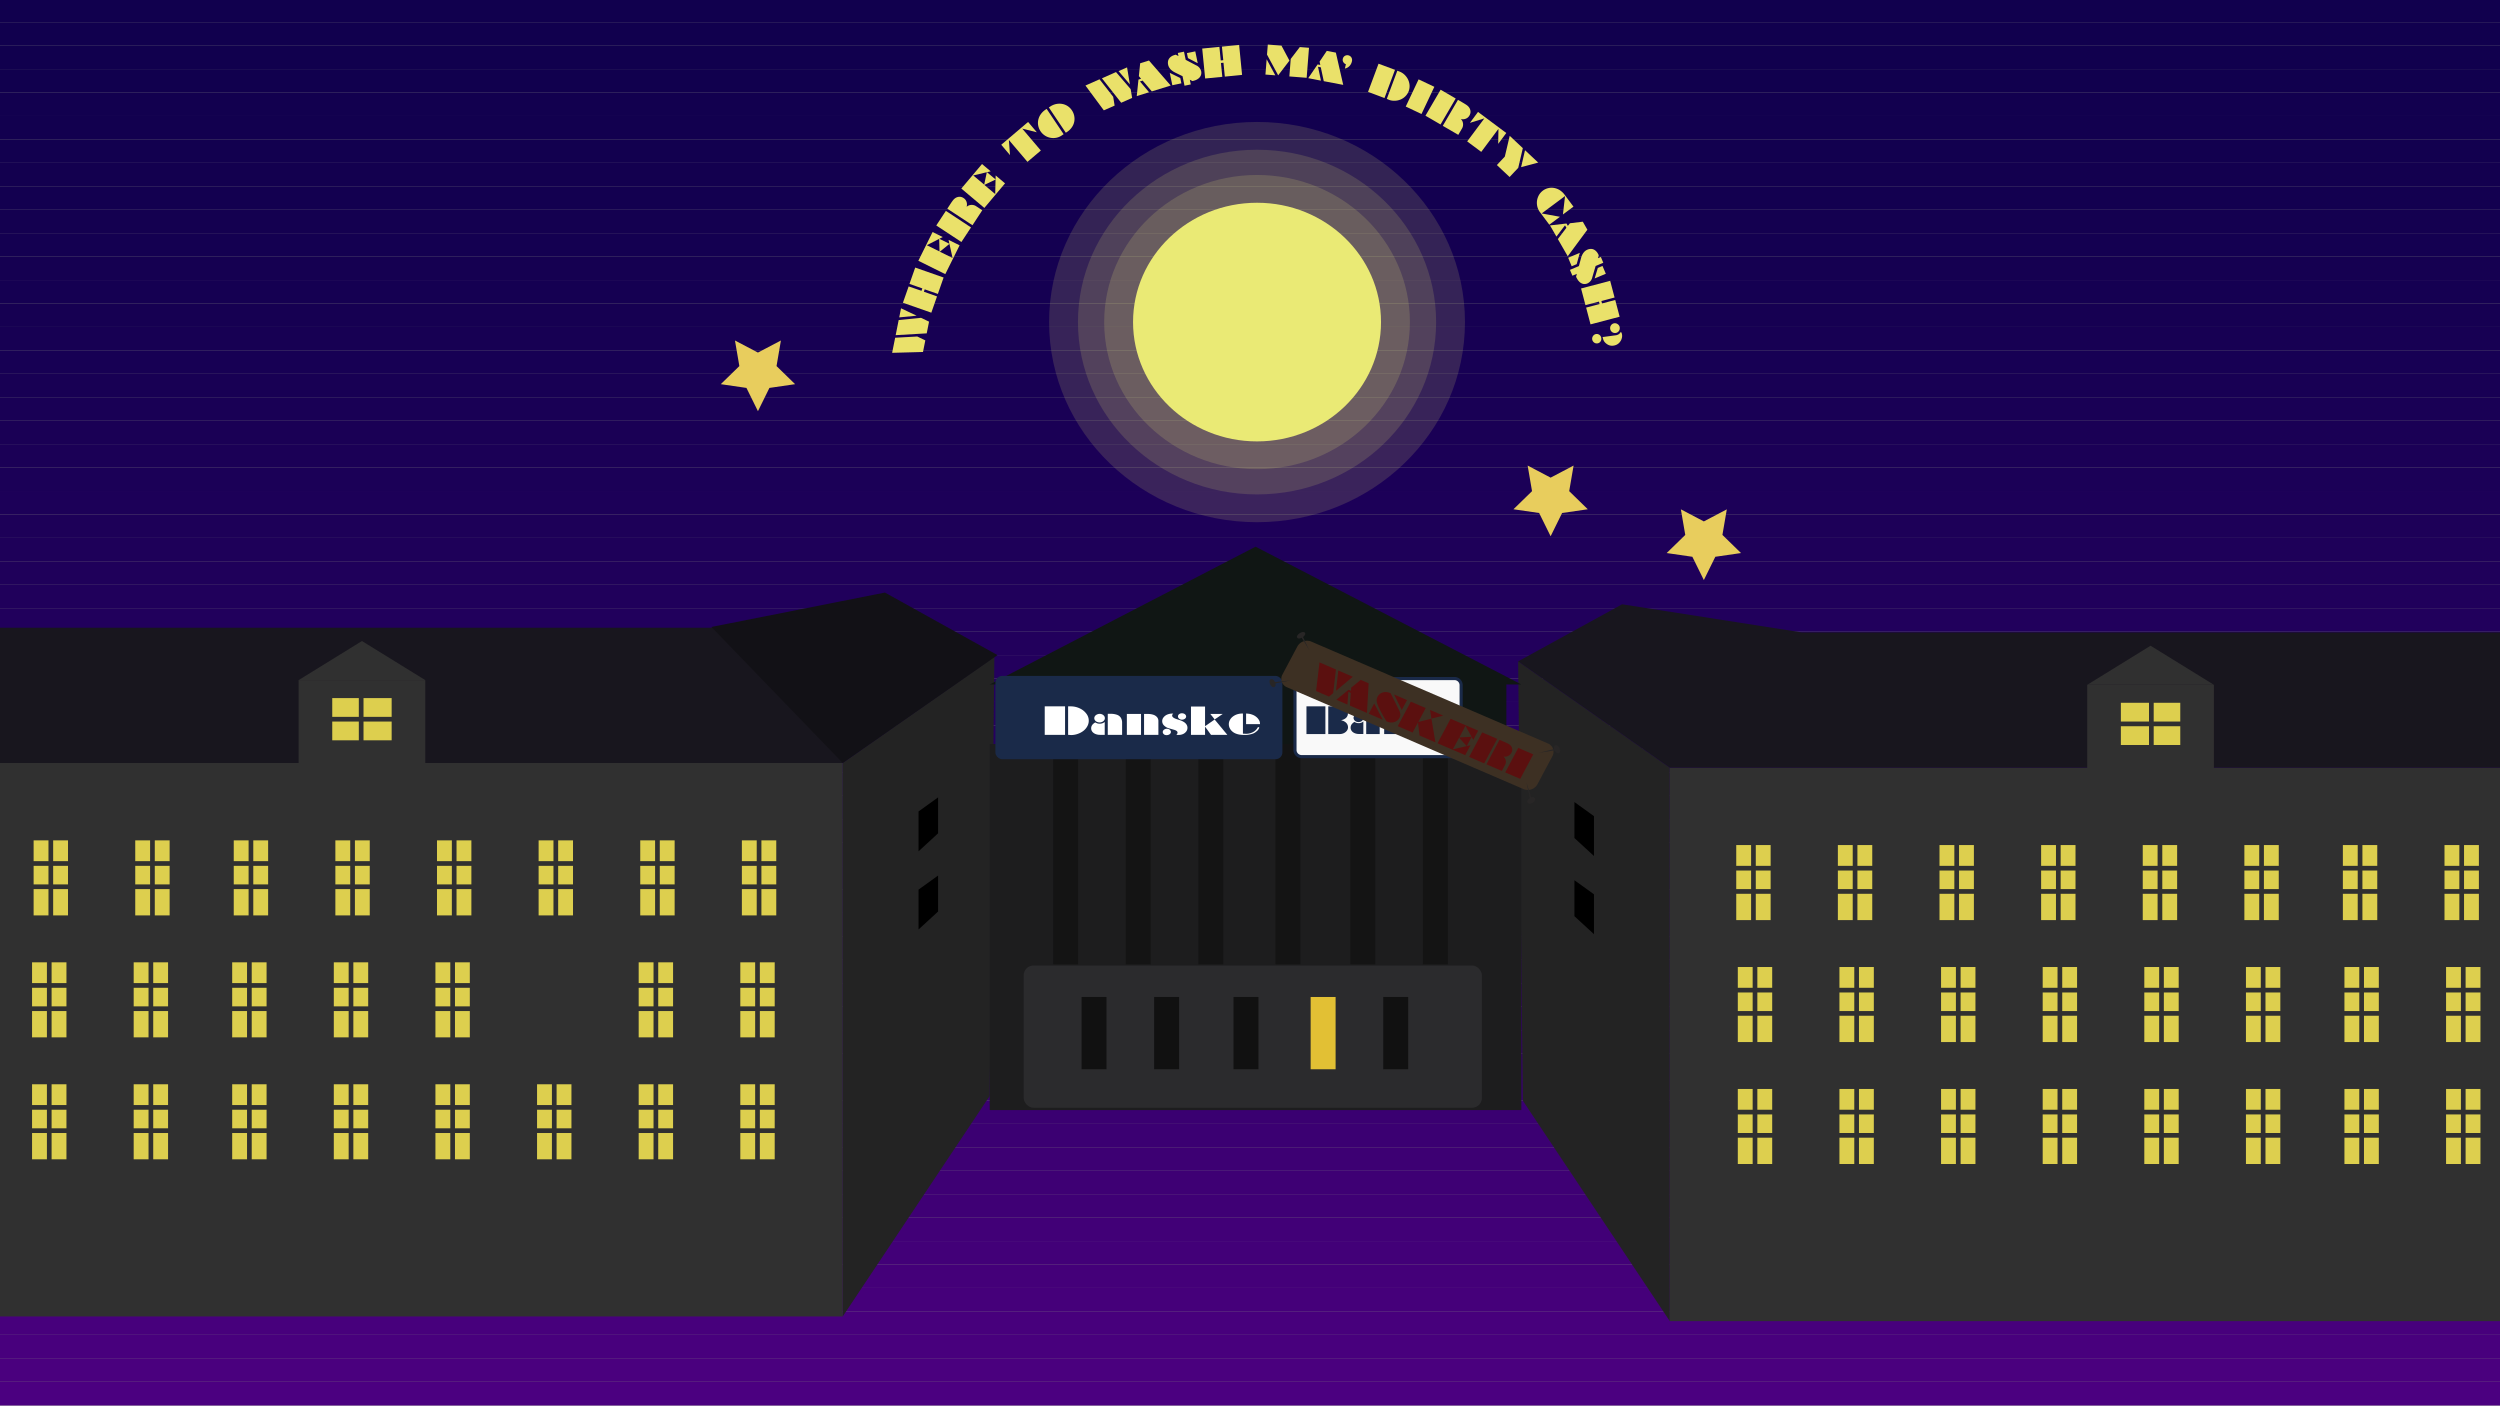 <svg xmlns="http://www.w3.org/2000/svg" xmlns:xlink="http://www.w3.org/1999/xlink" width="1599" height="899" viewBox="0 0 1599 899"><rect x="0" y="0" width="1599" height="899" fill="#808080" stroke="none"/><defs><style>.cls-1{fill:none;}.cls-2{clip-path:url(#clip-path);}.cls-3{fill:#11004e;}.cls-4{fill:#12004f;}.cls-5{fill:#13004f;}.cls-6{fill:#130050;}.cls-7{fill:#140050;}.cls-8{fill:#140051;}.cls-9{fill:#150051;}.cls-10{fill:#150052;}.cls-11{fill:#160052;}.cls-12{fill:#170053;}.cls-13{fill:#170054;}.cls-14{fill:#180054;}.cls-15{fill:#190055;}.cls-16{fill:#1a0055;}.cls-17{fill:#1b0056;}.cls-18{fill:#1b0057;}.cls-19{fill:#1c0058;}.cls-20{fill:#1d0058;}.cls-21{fill:#1e0059;}.cls-22{fill:#1f005a;}.cls-23{fill:#20005b;}.cls-24{fill:#21005c;}.cls-25{fill:#22005c;}.cls-26{fill:#23005d;}.cls-27{fill:#24005e;}.cls-28{fill:#25005f;}.cls-29{fill:#260060;}.cls-30{fill:#270061;}.cls-31{fill:#280062;}.cls-32{fill:#290063;}.cls-33{fill:#2b0064;}.cls-34{fill:#2c0065;}.cls-35{fill:#2d0066;}.cls-36{fill:#2e0067;}.cls-37{fill:#2f0068;}.cls-38{fill:#310069;}.cls-39{fill:#32006a;}.cls-40{fill:#33006b;}.cls-41{fill:#34006c;}.cls-42{fill:#36006d;}.cls-43{fill:#37006e;}.cls-44{fill:#380070;}.cls-45{fill:#3a0071;}.cls-46{fill:#3b0072;}.cls-47{fill:#3d0073;}.cls-48{fill:#3e0074;}.cls-49{fill:#3f0075;}.cls-50{fill:#410077;}.cls-51{fill:#420078;}.cls-52{fill:#440079;}.cls-53{fill:#45007a;}.cls-54{fill:#47007c;}.cls-55{fill:#48007d;}.cls-56{fill:#4a007e;}.cls-57{fill:#4b0080;}.cls-58{fill:#4d0081;}.cls-59{fill:#eae16a;}.cls-60{opacity:0.15;}.cls-61{fill:#eaea75;}.cls-62{opacity:0.17;}.cls-63{fill:#e8cd5d;}.cls-64{fill:#303030;}.cls-65{fill:#232323;}.cls-66{fill:#ddcf4e;}.cls-67{fill:#18161e;}.cls-68{fill:#121116;}.cls-69{fill:#1d1d1e;}.cls-70{fill:#2b2b2d;}.cls-71{fill:#141414;}.cls-72{fill:#101614;}.cls-73{fill:#111;}.cls-74{fill:#e2c034;}.cls-75{fill:#282626;}.cls-76{fill:#1a2a49;}.cls-77{fill:#f9f9f9;}.cls-78{fill:#fff;}.cls-79{fill:#3d3023;}.cls-80{fill:#5b100f;}</style><clipPath id="clip-path"><rect class="cls-1" x="-0.5" y="-0.5" width="1600" height="900"/></clipPath></defs><title>startskaerm</title><g id="Layer_7" data-name="Layer 7"><g id="Layer_4" data-name="Layer 4"><g class="cls-2"><rect class="cls-3" x="-0.5" y="-0.5" width="1600" height="14.72"/><rect class="cls-3" x="-0.5" y="14.22" width="1600" height="14.99"/><rect class="cls-3" x="-0.5" y="29.21" width="1600" height="14.99"/><rect class="cls-3" x="-0.5" y="44.2" width="1600" height="14.99"/><rect class="cls-4" x="-0.5" y="59.19" width="1600" height="14.99"/><rect class="cls-4" x="-0.5" y="74.19" width="1600" height="14.99"/><rect class="cls-4" x="-0.5" y="89.18" width="1600" height="14.99"/><rect class="cls-5" x="-0.5" y="104.17" width="1600" height="14.99"/><rect class="cls-6" x="-0.5" y="119.16" width="1600" height="14.99"/><rect class="cls-7" x="-0.5" y="134.15" width="1600" height="14.99"/><rect class="cls-8" x="-0.5" y="149.14" width="1600" height="14.99"/><rect class="cls-9" x="-0.5" y="164.14" width="1600" height="14.99"/><rect class="cls-10" x="-0.5" y="179.13" width="1600" height="14.99"/><rect class="cls-11" x="-0.5" y="194.12" width="1600" height="14.99"/><rect class="cls-12" x="-0.5" y="209.11" width="1600" height="14.99"/><rect class="cls-13" x="-0.5" y="224.1" width="1600" height="14.99"/><rect class="cls-14" x="-0.5" y="239.1" width="1600" height="14.99"/><rect class="cls-15" x="-0.5" y="254.09" width="1600" height="14.99"/><rect class="cls-16" x="-0.5" y="269.08" width="1600" height="14.99"/><rect class="cls-17" x="-0.5" y="284.07" width="1600" height="14.99"/><rect class="cls-18" x="-0.5" y="299.06" width="1600" height="14.99"/><rect class="cls-19" x="-0.5" y="314.05" width="1600" height="14.99"/><rect class="cls-20" x="-0.5" y="329.05" width="1600" height="14.99"/><rect class="cls-21" x="-0.5" y="344.04" width="1600" height="14.99"/><rect class="cls-22" x="-0.5" y="359.03" width="1600" height="14.99"/><rect class="cls-23" x="-0.5" y="374.02" width="1600" height="14.99"/><rect class="cls-24" x="-0.5" y="389.01" width="1600" height="14.99"/><rect class="cls-25" x="-0.5" y="404" width="1600" height="14.99"/><rect class="cls-26" x="-0.5" y="419" width="1600" height="14.99"/><rect class="cls-27" x="-0.5" y="433.99" width="1600" height="14.99"/><rect class="cls-28" x="-0.5" y="448.98" width="1600" height="14.99"/><rect class="cls-29" x="-0.5" y="463.97" width="1600" height="14.99"/><rect class="cls-30" x="-0.5" y="478.96" width="1600" height="14.99"/><rect class="cls-31" x="-0.5" y="493.95" width="1600" height="14.99"/><rect class="cls-32" x="-0.5" y="508.95" width="1600" height="14.99"/><rect class="cls-33" x="-0.5" y="523.94" width="1600" height="14.99"/><rect class="cls-34" x="-0.5" y="538.93" width="1600" height="14.99"/><rect class="cls-35" x="-0.5" y="553.92" width="1600" height="14.99"/><rect class="cls-36" x="-0.5" y="568.91" width="1600" height="14.99"/><rect class="cls-37" x="-0.5" y="583.9" width="1600" height="14.99"/><rect class="cls-38" x="-0.5" y="598.9" width="1600" height="14.99"/><rect class="cls-39" x="-0.5" y="613.89" width="1600" height="14.99"/><rect class="cls-40" x="-0.5" y="628.88" width="1600" height="14.99"/><rect class="cls-41" x="-0.5" y="643.87" width="1600" height="14.99"/><rect class="cls-42" x="-0.5" y="658.86" width="1600" height="14.99"/><rect class="cls-43" x="-0.5" y="673.85" width="1600" height="14.99"/><rect class="cls-44" x="-0.5" y="688.85" width="1600" height="14.99"/><rect class="cls-45" x="-0.5" y="703.84" width="1600" height="14.99"/><rect class="cls-46" x="-0.5" y="718.83" width="1600" height="14.99"/><rect class="cls-47" x="-0.5" y="733.82" width="1600" height="14.99"/><rect class="cls-48" x="-0.5" y="748.81" width="1600" height="14.99"/><rect class="cls-49" x="-0.5" y="763.8" width="1600" height="14.99"/><rect class="cls-50" x="-0.5" y="778.8" width="1600" height="14.99"/><rect class="cls-51" x="-0.5" y="793.79" width="1600" height="14.99"/><rect class="cls-52" x="-0.5" y="808.78" width="1600" height="14.99"/><rect class="cls-53" x="-0.5" y="823.77" width="1600" height="14.99"/><rect class="cls-54" x="-0.5" y="838.76" width="1600" height="14.99"/><rect class="cls-55" x="-0.5" y="853.75" width="1600" height="14.99"/><rect class="cls-56" x="-0.5" y="868.75" width="1600" height="14.99"/><rect class="cls-57" x="-0.5" y="883.74" width="1600" height="14.99"/><rect class="cls-58" x="-0.5" y="898.73" width="1600" height="0.77"/></g><path d="M1600,900H-1V-1H1600ZM0,899H1599V0H0Z"/><path class="cls-59" d="M590.35,225.13l-19.74.54,1.93-9.66,14.15-.78,5.14,2.48Zm2.38-11.91-19.86,1.15,1.92-9.66,14.28-1.43,5.15,2.45Zm-6.46-11.3L575.14,203l1.16-5.81Z"/><path class="cls-59" d="M595.68,200l-18.17-6.37,3.66-10.43L589.4,186l.54-1.53-8.24-2.89,3.67-10.45,18.16,6.37L599.86,188l-8.42-2.95-.54,1.53,8.42,3Z"/><path class="cls-59" d="M604.61,175.34l-17.24-8.56,9.12-18.38,6.5,3.22-2.18,1.11,6.43,3.19-.54-2.51,7.06,3.5Zm-3.9-22.57-7.93,4.07,8.14,4Zm6.55,3.22-6.15,5,8.15,4Z"/><path class="cls-59" d="M614.92,154.79l-16.08-10.58,6.14-9.33,16.08,10.58ZM622,144.06,605.9,133.48l1.73-2.64c.56-.86,1-1.55,1.4-2.06a10.53,10.53,0,0,1,1-1.25,6.84,6.84,0,0,1,.9-.77,5,5,0,0,1,1.94-.81,4.63,4.63,0,0,1,1.74,0,4.8,4.8,0,0,1,1.63.69,4.62,4.62,0,0,1,2.13,3.12,4.25,4.25,0,0,1,.1,1.08,12.74,12.74,0,0,1-.18,1.42,7.12,7.12,0,0,1,1.05-.72,3.82,3.82,0,0,1,.93-.33,5.11,5.11,0,0,1,4.3.84l3.7,2.42Z"/><path class="cls-59" d="M629.59,133,614.87,120.6l13.23-15.69,5.54,4.67-2.37.57,5.49,4.62.07-2.56,6,5.07Zm1.58-22.85-8.68,2.07,7,5.86Zm5.59,4.68-7.17,3.44,6.95,5.86Z"/><path class="cls-59" d="M646,99.21l-5.61-6.62L657.57,78l5.6,6.6-9.33-2.32,0,0,11.89,14-8.56,7.25-11.89-14,0,0Z"/><path class="cls-59" d="M669.45,69.66,680.3,85.83l-1.25.84a9.29,9.29,0,0,1-4.77,1.61A9.8,9.8,0,0,1,665.56,84a9.79,9.79,0,0,1-1.51-3.64,9,9,0,0,1,.05-3.77A9.74,9.74,0,0,1,665.72,73a11.64,11.64,0,0,1,3-2.88ZM681.69,84.9,670.84,68.73l.83-.55a10.76,10.76,0,0,1,3.72-1.62,10.39,10.39,0,0,1,3.88-.11,9.36,9.36,0,0,1,6.29,4.08,9.73,9.73,0,0,1,1.51,3.6,9.57,9.57,0,0,1,0,3.81,9.37,9.37,0,0,1-1.55,3.53,10.79,10.79,0,0,1-2.91,2.84Z"/><path class="cls-59" d="M706,70.58,694.25,54.71l9-4L712,61.91l.91,5.64Zm11.12-4.86L704.8,50.09l9-4L723.17,57l.94,5.63ZM722.68,54l-7.24-8.52,5.43-2.38Z"/><path class="cls-59" d="M728.42,48.71l.83-8.24,5.63-1.76,13.91,16L736.7,58.46l-5.87-6.91-1.71.54L734.94,59l-7.87,2.46,1.09-10.56,1.67-.52Z"/><path class="cls-59" d="M753.75,35.87l-.41-2,3.94-.82,1.08,5.21L765,41.76a5.56,5.56,0,0,1,3.25,3.76,4.63,4.63,0,0,1-.22,2.8,5.15,5.15,0,0,1-1.91,2.19,7.06,7.06,0,0,1-1.43.76,15,15,0,0,1-2,.58L761,51l.62,3-4,.83-1.27-6.1-4.61-2.26c-2.64-1.29-4.17-3-4.61-5.08a6,6,0,0,1-.08-2.05,4.17,4.17,0,0,1,.64-1.75,5,5,0,0,1,1.38-1.4,7.07,7.07,0,0,1,1.21-.68,13.54,13.54,0,0,1,1.75-.54Zm-3.93,18.64-1.64-7.91,6.72,3.3.71,3.41Zm10-17.35-.67-3.2,5.35-1.11,1.57,7.59Z"/><path class="cls-59" d="M770.82,50.21l-1.89-19.15,11-1.09.85,8.69,1.62-.16-.86-8.68,11-1.09,1.89,19.16L783.4,49l-.87-8.88-1.62.15.88,8.88Z"/><path class="cls-59" d="M809.38,47.69l.77-9.8,5.53,10.29Zm1-12.76.51-6.43,8.74.69,5.1,9.58-7.2,9.41Zm15.17,2.76,5.8-7.59,5.89.46-1.5,19.2-11.06-.87Z"/><path class="cls-59" d="M844,39.41l4.62-6.87,5.8,1.11,4.71,20.64-12.45-2.37-1.9-8.87L843,42.71l1.87,8.86L836.74,50l6-8.8,1.72.33Z"/><path class="cls-59" d="M860.18,43.84l.65-2.77a3.08,3.08,0,0,1-1.68-1.4,2.77,2.77,0,0,1-.28-2.07,3,3,0,0,1,.73-1.4,2.88,2.88,0,0,1,1.3-.77,3.08,3.08,0,0,1,3.48,1.37,3.33,3.33,0,0,1,.29,2.51,5.92,5.92,0,0,1-2.74,3.87,4.19,4.19,0,0,1-.75.4A6.18,6.18,0,0,1,860.18,43.84Z"/><path class="cls-59" d="M875,58.75l6.71-18,10.52,3.91-6.71,18.05ZM887,63.24l6.72-18,1.31.49a9.84,9.84,0,0,1,4.17,3,10,10,0,0,1,2.2,4.6,9,9,0,0,1-.39,4.94,9.38,9.38,0,0,1-2,3.18,9.63,9.63,0,0,1-3.1,2.16,10.26,10.26,0,0,1-3.73.83,9.39,9.39,0,0,1-3.66-.54Z"/><path class="cls-59" d="M907.33,50.76l10.08,4.76-8.22,17.4-10.08-4.76Z"/><path class="cls-59" d="M911.72,74l9.71-16.62L931.07,63l-9.7,16.62Zm11.09,6.48,9.71-16.63,2.72,1.59q1.34.78,2.13,1.29a10.6,10.6,0,0,1,1.31.94,5.85,5.85,0,0,1,.81.86,5,5,0,0,1,.92,1.89,4.43,4.43,0,0,1,.08,1.74,4.79,4.79,0,0,1-.6,1.66,4.59,4.59,0,0,1-3,2.3,3.9,3.9,0,0,1-1.06.16c-.29,0-.77,0-1.44-.1a6.47,6.47,0,0,1,.78,1,3.75,3.75,0,0,1,.39.92,5.14,5.14,0,0,1-.61,4.34l-2.23,3.81Z"/><path class="cls-59" d="M940.15,78.59l5.19-7,18.08,13.48-5.17,6.94.16-9.61,0,0-11,14.75-9-6.7,11-14.75,0,0Z"/><path class="cls-59" d="M962.48,100.16l3.13-13.28L974,94.75l-2.93,12.58-5.53,5.89-8.14-7.65Zm10.41,6.76,2.51-10.85,8.44,7.93Z"/><path class="cls-59" d="M997.75,138.65l-6.81,5.07-6-8.05a9.62,9.62,0,0,1-1.88-4.74,9.88,9.88,0,0,1,.68-5,9.37,9.37,0,0,1,6.59-5.62,9.05,9.05,0,0,1,3.81-.06,10,10,0,0,1,3.63,1.47,11.81,11.81,0,0,1,3,2.89l5.63,7.57-6.75,5L1001,125.4l-14.94,11.12Z"/><path class="cls-59" d="M1004.13,142.79l8.22-1,2.94,5.12-12.57,17-6.32-11,5.48-7.22-.9-1.56-5.49,7.19-4.11-7.14,10.54-1.23.87,1.51Z"/><path class="cls-59" d="M1003,164.86l7.45-3.14-2,7.24-3.21,1.35Zm19.05.27,1.86-.78,1.55,3.71-4.9,2.06-2.12,7.22a5.54,5.54,0,0,1-3.07,3.91,4.57,4.57,0,0,1-2.79.33,5.2,5.2,0,0,1-2.52-1.46,7.38,7.38,0,0,1-1-1.25,16.34,16.34,0,0,1-1-1.83l.48-1.88-2.83,1.19-1.58-3.75,5.74-2.41,1.33-5c.77-2.84,2.13-4.68,4.1-5.5a5.78,5.78,0,0,1,2-.48,4.34,4.34,0,0,1,1.84.29,5,5,0,0,1,1.64,1.09,7.18,7.18,0,0,1,.9,1.05,12.94,12.94,0,0,1,.87,1.62Zm-.09,6.24,3-1.27,2.12,5-7.15,3Z"/><path class="cls-59" d="M1011.25,184.51l18.62-4.9,2.81,10.68-8.44,2.23.42,1.57,8.44-2.23,2.82,10.71-18.62,4.9-2.82-10.73,8.63-2.27-.42-1.57-8.63,2.27Z"/><path class="cls-59" d="M1024.19,216.26a3,3,0,0,1-.55,2.23,2.79,2.79,0,0,1-1.94,1.14,2.83,2.83,0,0,1-2.18-.6,3,3,0,0,1-.57-4.19,2.84,2.84,0,0,1,3.44-1,2.89,2.89,0,0,1,1.21.94A3,3,0,0,1,1024.19,216.26Zm.85-.68,8.17-1.1a4.7,4.7,0,0,0,2-.63,5.58,5.58,0,0,0,.78-.63,10.25,10.25,0,0,0,.73-1,3.53,3.53,0,0,1,.74,1.87,5.51,5.51,0,0,1,0,1.51,8.27,8.27,0,0,1-.45,1.61,6.54,6.54,0,0,1-.83,1.41,5.68,5.68,0,0,1-1.15,1.2,6,6,0,0,1-1.44.82,7,7,0,0,1-1.64.43,5.51,5.51,0,0,1-3.32-.5,7.18,7.18,0,0,1-1.5-1,6.34,6.34,0,0,1-1.19-1.34,6.22,6.22,0,0,1-.71-1.88Q1025.16,216.15,1025,215.58Zm10.92-6.11a3.2,3.2,0,0,1-.06,1.24,3,3,0,0,1-.54,1.09,3.43,3.43,0,0,1-.87.79,3.08,3.08,0,0,1-4.61-2.3,3.05,3.05,0,0,1,.58-2.31,3,3,0,0,1,4.32-.57A3,3,0,0,1,1036,209.47Z"/><g class="cls-60"><ellipse class="cls-61" cx="804" cy="206" rx="133" ry="128"/></g><g class="cls-60"><ellipse class="cls-61" cx="804" cy="206" rx="114.54" ry="110.23"/></g><g class="cls-62"><ellipse class="cls-61" cx="804" cy="206" rx="97.76" ry="94.08"/></g><ellipse class="cls-61" cx="804" cy="206" rx="79.3" ry="76.32"/><polygon class="cls-63" points="991.78 305.5 1006.47 297.77 1003.66 314.14 1015.55 325.73 999.12 328.11 991.78 343 984.43 328.11 968 325.73 979.89 314.14 977.08 297.77 991.78 305.5"/><polygon class="cls-63" points="1089.78 333.5 1104.47 325.77 1101.66 342.14 1113.55 353.73 1097.12 356.11 1089.78 371 1082.43 356.11 1066 353.73 1077.89 342.14 1075.08 325.77 1089.78 333.5"/><polygon class="cls-63" points="484.78 225.5 499.47 217.78 496.67 234.14 508.55 245.72 492.12 248.11 484.78 263 477.43 248.11 461 245.72 472.89 234.14 470.08 217.78 484.78 225.5"/><rect class="cls-64" x="245" y="453.5" width="3" height="30"/><rect class="cls-64" x="226.5" y="467" width="41" height="3"/><polygon class="cls-65" points="539 842 633 701 636 420 539 488 539 842"/><rect class="cls-64" x="-62" y="488" width="601" height="354"/><rect class="cls-66" x="20" y="536" width="25" height="51"/><path class="cls-64" d="M46.5,588.5h-28v-54h28Zm-25-3h22v-48h-22Z"/><rect class="cls-64" x="31" y="536" width="3" height="51"/><rect class="cls-64" x="20" y="550.79" width="25" height="3"/><rect class="cls-64" x="20" y="565.67" width="25" height="3"/><rect class="cls-66" x="85" y="536" width="25" height="51"/><path class="cls-64" d="M111.5,588.5h-28v-54h28Zm-25-3h22v-48h-22Z"/><rect class="cls-64" x="96" y="536" width="3" height="51"/><rect class="cls-64" x="85" y="550.79" width="25" height="3"/><rect class="cls-64" x="85" y="565.67" width="25" height="3"/><rect class="cls-66" x="213" y="536" width="25" height="51"/><path class="cls-64" d="M239.5,588.5h-28v-54h28Zm-25-3h22v-48h-22Z"/><rect class="cls-64" x="224" y="536" width="3" height="51"/><rect class="cls-64" x="213" y="550.79" width="25" height="3"/><rect class="cls-64" x="213" y="565.67" width="25" height="3"/><rect class="cls-66" x="278" y="536" width="25" height="51"/><path class="cls-64" d="M304.5,588.5h-28v-54h28Zm-25-3h22v-48h-22Z"/><rect class="cls-64" x="289" y="536" width="3" height="51"/><rect class="cls-64" x="278" y="550.79" width="25" height="3"/><rect class="cls-64" x="278" y="565.67" width="25" height="3"/><rect class="cls-66" x="148" y="536" width="25" height="51"/><path class="cls-64" d="M174.5,588.5h-28v-54h28Zm-25-3h22v-48h-22Z"/><rect class="cls-64" x="159" y="536" width="3" height="51"/><rect class="cls-64" x="148" y="550.79" width="25" height="3"/><rect class="cls-64" x="148" y="565.67" width="25" height="3"/><rect class="cls-66" x="408" y="536" width="25" height="51"/><path class="cls-64" d="M434.5,588.5h-28v-54h28Zm-25-3h22v-48h-22Z"/><rect class="cls-64" x="419" y="536" width="3" height="51"/><rect class="cls-64" x="408" y="550.79" width="25" height="3"/><rect class="cls-64" x="408" y="565.67" width="25" height="3"/><rect class="cls-66" x="473" y="536" width="25" height="51"/><path class="cls-64" d="M499.5,588.5h-28v-54h28Zm-25-3h22v-48h-22Z"/><rect class="cls-64" x="484" y="536" width="3" height="51"/><rect class="cls-64" x="473" y="550.79" width="25" height="3"/><rect class="cls-64" x="473" y="565.67" width="25" height="3"/><rect class="cls-66" x="343" y="536" width="25" height="51"/><path class="cls-64" d="M369.5,588.5h-28v-54h28Zm-25-3h22v-48h-22Z"/><rect class="cls-64" x="354" y="536" width="3" height="51"/><rect class="cls-64" x="343" y="550.79" width="25" height="3"/><rect class="cls-64" x="343" y="565.67" width="25" height="3"/><rect class="cls-66" x="19" y="614" width="25" height="51"/><path class="cls-64" d="M45.5,666.5h-28v-54h28Zm-25-3h22v-48h-22Z"/><rect class="cls-64" x="30" y="614" width="3" height="51"/><rect class="cls-64" x="19" y="628.79" width="25" height="3"/><rect class="cls-64" x="19" y="643.67" width="25" height="3"/><rect class="cls-66" x="84" y="614" width="25" height="51"/><path class="cls-64" d="M110.5,666.5h-28v-54h28Zm-25-3h22v-48h-22Z"/><rect class="cls-64" x="95" y="614" width="3" height="51"/><rect class="cls-64" x="84" y="628.79" width="25" height="3"/><rect class="cls-64" x="84" y="643.67" width="25" height="3"/><rect class="cls-66" x="212" y="614" width="25" height="51"/><path class="cls-64" d="M238.5,666.5h-28v-54h28Zm-25-3h22v-48h-22Z"/><rect class="cls-64" x="223" y="614" width="3" height="51"/><rect class="cls-64" x="212" y="628.79" width="25" height="3"/><rect class="cls-64" x="212" y="643.67" width="25" height="3"/><rect class="cls-66" x="277" y="614" width="25" height="51"/><path class="cls-64" d="M303.5,666.5h-28v-54h28Zm-25-3h22v-48h-22Z"/><rect class="cls-64" x="288" y="614" width="3" height="51"/><rect class="cls-64" x="277" y="628.79" width="25" height="3"/><rect class="cls-64" x="277" y="643.67" width="25" height="3"/><rect class="cls-66" x="147" y="614" width="25" height="51"/><path class="cls-64" d="M173.5,666.5h-28v-54h28Zm-25-3h22v-48h-22Z"/><rect class="cls-64" x="158" y="614" width="3" height="51"/><rect class="cls-64" x="147" y="628.79" width="25" height="3"/><rect class="cls-64" x="147" y="643.67" width="25" height="3"/><rect class="cls-66" x="407" y="614" width="25" height="51"/><path class="cls-64" d="M433.5,666.5h-28v-54h28Zm-25-3h22v-48h-22Z"/><rect class="cls-64" x="418" y="614" width="3" height="51"/><rect class="cls-64" x="407" y="628.79" width="25" height="3"/><rect class="cls-64" x="407" y="643.67" width="25" height="3"/><rect class="cls-66" x="472" y="614" width="25" height="51"/><path class="cls-64" d="M498.5,666.5h-28v-54h28Zm-25-3h22v-48h-22Z"/><rect class="cls-64" x="483" y="614" width="3" height="51"/><rect class="cls-64" x="472" y="628.79" width="25" height="3"/><rect class="cls-64" x="472" y="643.67" width="25" height="3"/><rect class="cls-66" x="19" y="692" width="25" height="51"/><path class="cls-64" d="M45.5,744.5h-28v-54h28Zm-25-3h22v-48h-22Z"/><rect class="cls-64" x="30" y="692" width="3" height="51"/><rect class="cls-64" x="19" y="706.79" width="25" height="3"/><rect class="cls-64" x="19" y="721.67" width="25" height="3"/><rect class="cls-66" x="84" y="692" width="25" height="51"/><path class="cls-64" d="M110.5,744.5h-28v-54h28Zm-25-3h22v-48h-22Z"/><rect class="cls-64" x="95" y="692" width="3" height="51"/><rect class="cls-64" x="84" y="706.79" width="25" height="3"/><rect class="cls-64" x="84" y="721.67" width="25" height="3"/><rect class="cls-66" x="212" y="692" width="25" height="51"/><path class="cls-64" d="M238.5,744.5h-28v-54h28Zm-25-3h22v-48h-22Z"/><rect class="cls-64" x="223" y="692" width="3" height="51"/><rect class="cls-64" x="212" y="706.79" width="25" height="3"/><rect class="cls-64" x="212" y="721.67" width="25" height="3"/><rect class="cls-66" x="277" y="692" width="25" height="51"/><path class="cls-64" d="M303.5,744.5h-28v-54h28Zm-25-3h22v-48h-22Z"/><rect class="cls-64" x="288" y="692" width="3" height="51"/><rect class="cls-64" x="277" y="706.79" width="25" height="3"/><rect class="cls-64" x="277" y="721.67" width="25" height="3"/><rect class="cls-66" x="147" y="692" width="25" height="51"/><path class="cls-64" d="M173.5,744.5h-28v-54h28Zm-25-3h22v-48h-22Z"/><rect class="cls-64" x="158" y="692" width="3" height="51"/><rect class="cls-64" x="147" y="706.79" width="25" height="3"/><rect class="cls-64" x="147" y="721.67" width="25" height="3"/><rect class="cls-66" x="407" y="692" width="25" height="51"/><path class="cls-64" d="M433.5,744.5h-28v-54h28Zm-25-3h22v-48h-22Z"/><rect class="cls-64" x="418" y="692" width="3" height="51"/><rect class="cls-64" x="407" y="706.79" width="25" height="3"/><rect class="cls-64" x="407" y="721.67" width="25" height="3"/><rect class="cls-66" x="472" y="692" width="25" height="51"/><path class="cls-64" d="M498.5,744.5h-28v-54h28Zm-25-3h22v-48h-22Z"/><rect class="cls-64" x="483" y="692" width="3" height="51"/><rect class="cls-64" x="472" y="706.79" width="25" height="3"/><rect class="cls-64" x="472" y="721.67" width="25" height="3"/><rect class="cls-66" x="342" y="692" width="25" height="51"/><path class="cls-64" d="M368.5,744.5h-28v-54h28Zm-25-3h22v-48h-22Z"/><rect class="cls-64" x="353" y="692" width="3" height="51"/><rect class="cls-64" x="342" y="706.79" width="25" height="3"/><rect class="cls-64" x="342" y="721.67" width="25" height="3"/><polygon points="600 533 587.5 544.5 587.5 519 600 510 600 533"/><polygon points="600 583 587.5 594.5 587.5 569 600 560 600 583"/><path class="cls-67" d="M-63.5,401.5h518l.78-.12h0L569.5,383.5,636,420l-97,68H-64Z"/><polygon class="cls-68" points="638 419 566 379 455 401 539 488 638 419"/><rect class="cls-64" x="191" y="435" width="81" height="64"/><polygon class="cls-64" points="231.5 410 191 435 272 435 231.5 410"/><rect class="cls-66" x="211" y="445" width="41" height="30"/><path class="cls-64" d="M253.5,476.5h-44v-33h44Zm-41-3h38v-27h-38Z"/><rect class="cls-64" x="229.5" y="441" width="3" height="39"/><rect class="cls-64" x="205.5" y="458.5" width="51.01" height="3"/><polygon class="cls-65" points="1068 845 974 704 971 423 1068 491 1068 845"/><rect class="cls-64" x="1068" y="491" width="601" height="354" transform="translate(2737 1336) rotate(-180)"/><rect class="cls-66" x="1562" y="539" width="25" height="51" transform="translate(3149 1129) rotate(-180)"/><path class="cls-64" d="M1588.5,591.5h-28v-54h28Zm-25-3h22v-48h-22Z"/><line class="cls-66" x1="1574.5" y1="539" x2="1574.5" y2="590"/><rect class="cls-64" x="1573" y="539" width="3" height="51"/><line class="cls-66" x1="1587" y1="555.29" x2="1562" y2="555.29"/><rect class="cls-64" x="1562" y="553.79" width="25" height="3"/><line class="cls-66" x1="1587" y1="570.17" x2="1562" y2="570.17"/><rect class="cls-64" x="1562" y="568.67" width="25" height="3"/><rect class="cls-66" x="1497" y="539" width="25" height="51" transform="translate(3019 1129) rotate(-180)"/><path class="cls-64" d="M1523.5,591.5h-28v-54h28Zm-25-3h22v-48h-22Z"/><line class="cls-66" x1="1509.5" y1="539" x2="1509.5" y2="590"/><rect class="cls-64" x="1508" y="539" width="3" height="51"/><line class="cls-66" x1="1522" y1="555.29" x2="1497" y2="555.29"/><rect class="cls-64" x="1497" y="553.79" width="25" height="3"/><line class="cls-66" x1="1522" y1="570.17" x2="1497" y2="570.17"/><rect class="cls-64" x="1497" y="568.67" width="25" height="3"/><rect class="cls-66" x="1369" y="539" width="25" height="51" transform="translate(2763 1129) rotate(-180)"/><path class="cls-64" d="M1395.5,591.5h-28v-54h28Zm-25-3h22v-48h-22Z"/><line class="cls-66" x1="1381.5" y1="539" x2="1381.5" y2="590"/><rect class="cls-64" x="1380" y="539" width="3" height="51"/><line class="cls-66" x1="1394" y1="555.29" x2="1369" y2="555.29"/><rect class="cls-64" x="1369" y="553.79" width="25" height="3"/><line class="cls-66" x1="1394" y1="570.17" x2="1369" y2="570.17"/><rect class="cls-64" x="1369" y="568.67" width="25" height="3"/><rect class="cls-66" x="1304" y="539" width="25" height="51" transform="translate(2633 1129) rotate(-180)"/><path class="cls-64" d="M1330.5,591.5h-28v-54h28Zm-25-3h22v-48h-22Z"/><line class="cls-66" x1="1316.5" y1="539" x2="1316.5" y2="590"/><rect class="cls-64" x="1315" y="539" width="3" height="51"/><line class="cls-66" x1="1329" y1="555.29" x2="1304" y2="555.29"/><rect class="cls-64" x="1304" y="553.79" width="25" height="3"/><line class="cls-66" x1="1329" y1="570.17" x2="1304" y2="570.17"/><rect class="cls-64" x="1304" y="568.67" width="25" height="3"/><rect class="cls-66" x="1434" y="539" width="25" height="51" transform="translate(2893 1129) rotate(-180)"/><path class="cls-64" d="M1460.5,591.5h-28v-54h28Zm-25-3h22v-48h-22Z"/><line class="cls-66" x1="1446.5" y1="539" x2="1446.5" y2="590"/><rect class="cls-64" x="1445" y="539" width="3" height="51"/><line class="cls-66" x1="1459" y1="555.29" x2="1434" y2="555.29"/><rect class="cls-64" x="1434" y="553.79" width="25" height="3"/><line class="cls-66" x1="1459" y1="570.17" x2="1434" y2="570.17"/><rect class="cls-64" x="1434" y="568.67" width="25" height="3"/><rect class="cls-66" x="1174" y="539" width="25" height="51" transform="translate(2373 1129) rotate(-180)"/><path class="cls-64" d="M1200.5,591.5h-28v-54h28Zm-25-3h22v-48h-22Z"/><line class="cls-66" x1="1186.5" y1="539" x2="1186.5" y2="590"/><rect class="cls-64" x="1185" y="539" width="3" height="51"/><line class="cls-66" x1="1199" y1="555.29" x2="1174" y2="555.29"/><rect class="cls-64" x="1174" y="553.79" width="25" height="3"/><line class="cls-66" x1="1199" y1="570.17" x2="1174" y2="570.17"/><rect class="cls-64" x="1174" y="568.67" width="25" height="3"/><rect class="cls-66" x="1109" y="539" width="25" height="51" transform="translate(2243 1129) rotate(-180)"/><path class="cls-64" d="M1135.5,591.5h-28v-54h28Zm-25-3h22v-48h-22Z"/><line class="cls-66" x1="1121.5" y1="539" x2="1121.5" y2="590"/><rect class="cls-64" x="1120" y="539" width="3" height="51"/><line class="cls-66" x1="1134" y1="555.29" x2="1109" y2="555.29"/><rect class="cls-64" x="1109" y="553.79" width="25" height="3"/><line class="cls-66" x1="1134" y1="570.17" x2="1109" y2="570.17"/><rect class="cls-64" x="1109" y="568.67" width="25" height="3"/><rect class="cls-66" x="1239" y="539" width="25" height="51" transform="translate(2503 1129) rotate(-180)"/><path class="cls-64" d="M1265.5,591.5h-28v-54h28Zm-25-3h22v-48h-22Z"/><line class="cls-66" x1="1251.5" y1="539" x2="1251.5" y2="590"/><rect class="cls-64" x="1250" y="539" width="3" height="51"/><line class="cls-66" x1="1264" y1="555.29" x2="1239" y2="555.29"/><rect class="cls-64" x="1239" y="553.79" width="25" height="3"/><line class="cls-66" x1="1264" y1="570.17" x2="1239" y2="570.17"/><rect class="cls-64" x="1239" y="568.67" width="25" height="3"/><rect class="cls-66" x="1563" y="617" width="25" height="51" transform="translate(3151 1285) rotate(-180)"/><path class="cls-64" d="M1589.5,669.5h-28v-54h28Zm-25-3h22v-48h-22Z"/><line class="cls-66" x1="1575.5" y1="617" x2="1575.5" y2="668"/><rect class="cls-64" x="1574" y="617" width="3" height="51"/><line class="cls-66" x1="1588" y1="633.29" x2="1563" y2="633.29"/><rect class="cls-64" x="1563" y="631.79" width="25" height="3"/><line class="cls-66" x1="1588" y1="648.17" x2="1563" y2="648.17"/><rect class="cls-64" x="1563" y="646.67" width="25" height="3"/><rect class="cls-66" x="1498" y="617" width="25" height="51" transform="translate(3021 1285) rotate(-180)"/><path class="cls-64" d="M1524.5,669.5h-28v-54h28Zm-25-3h22v-48h-22Z"/><line class="cls-66" x1="1510.5" y1="617" x2="1510.5" y2="668"/><rect class="cls-64" x="1509" y="617" width="3" height="51"/><line class="cls-66" x1="1523" y1="633.29" x2="1498" y2="633.29"/><rect class="cls-64" x="1498" y="631.79" width="25" height="3"/><line class="cls-66" x1="1523" y1="648.17" x2="1498" y2="648.17"/><rect class="cls-64" x="1498" y="646.67" width="25" height="3"/><rect class="cls-66" x="1370" y="617" width="25" height="51" transform="translate(2765 1285) rotate(-180)"/><path class="cls-64" d="M1396.5,669.5h-28v-54h28Zm-25-3h22v-48h-22Z"/><line class="cls-66" x1="1382.5" y1="617" x2="1382.5" y2="668"/><rect class="cls-64" x="1381" y="617" width="3" height="51"/><line class="cls-66" x1="1395" y1="633.29" x2="1370" y2="633.29"/><rect class="cls-64" x="1370" y="631.79" width="25" height="3"/><line class="cls-66" x1="1395" y1="648.17" x2="1370" y2="648.17"/><rect class="cls-64" x="1370" y="646.67" width="25" height="3"/><rect class="cls-66" x="1305" y="617" width="25" height="51" transform="translate(2635 1285) rotate(-180)"/><path class="cls-64" d="M1331.5,669.5h-28v-54h28Zm-25-3h22v-48h-22Z"/><line class="cls-66" x1="1317.5" y1="617" x2="1317.5" y2="668"/><rect class="cls-64" x="1316" y="617" width="3" height="51"/><line class="cls-66" x1="1330" y1="633.29" x2="1305" y2="633.29"/><rect class="cls-64" x="1305" y="631.79" width="25" height="3"/><line class="cls-66" x1="1330" y1="648.17" x2="1305" y2="648.17"/><rect class="cls-64" x="1305" y="646.67" width="25" height="3"/><rect class="cls-66" x="1435" y="617" width="25" height="51" transform="translate(2895 1285) rotate(-180)"/><path class="cls-64" d="M1461.5,669.5h-28v-54h28Zm-25-3h22v-48h-22Z"/><line class="cls-66" x1="1447.5" y1="617" x2="1447.5" y2="668"/><rect class="cls-64" x="1446" y="617" width="3" height="51"/><line class="cls-66" x1="1460" y1="633.29" x2="1435" y2="633.29"/><rect class="cls-64" x="1435" y="631.79" width="25" height="3"/><line class="cls-66" x1="1460" y1="648.17" x2="1435" y2="648.17"/><rect class="cls-64" x="1435" y="646.67" width="25" height="3"/><rect class="cls-66" x="1175" y="617" width="25" height="51" transform="translate(2375 1285) rotate(-180)"/><path class="cls-64" d="M1201.5,669.5h-28v-54h28Zm-25-3h22v-48h-22Z"/><line class="cls-66" x1="1187.5" y1="617" x2="1187.5" y2="668"/><rect class="cls-64" x="1186" y="617" width="3" height="51"/><line class="cls-66" x1="1200" y1="633.29" x2="1175" y2="633.29"/><rect class="cls-64" x="1175" y="631.79" width="25" height="3"/><line class="cls-66" x1="1200" y1="648.17" x2="1175" y2="648.17"/><rect class="cls-64" x="1175" y="646.67" width="25" height="3"/><rect class="cls-66" x="1110" y="617" width="25" height="51" transform="translate(2245 1285) rotate(-180)"/><path class="cls-64" d="M1136.5,669.5h-28v-54h28Zm-25-3h22v-48h-22Z"/><line class="cls-66" x1="1122.5" y1="617" x2="1122.5" y2="668"/><rect class="cls-64" x="1121" y="617" width="3" height="51"/><line class="cls-66" x1="1135" y1="633.29" x2="1110" y2="633.29"/><rect class="cls-64" x="1110" y="631.79" width="25" height="3"/><line class="cls-66" x1="1135" y1="648.17" x2="1110" y2="648.17"/><rect class="cls-64" x="1110" y="646.67" width="25" height="3"/><rect class="cls-66" x="1240" y="617" width="25" height="51" transform="translate(2505 1285) rotate(-180)"/><path class="cls-64" d="M1266.5,669.5h-28v-54h28Zm-25-3h22v-48h-22Z"/><line class="cls-66" x1="1252.5" y1="617" x2="1252.5" y2="668"/><rect class="cls-64" x="1251" y="617" width="3" height="51"/><line class="cls-66" x1="1265" y1="633.29" x2="1240" y2="633.29"/><rect class="cls-64" x="1240" y="631.79" width="25" height="3"/><line class="cls-66" x1="1265" y1="648.17" x2="1240" y2="648.17"/><rect class="cls-64" x="1240" y="646.67" width="25" height="3"/><rect class="cls-66" x="1563" y="695" width="25" height="51" transform="translate(3151 1441) rotate(-180)"/><path class="cls-64" d="M1589.5,747.5h-28v-54h28Zm-25-3h22v-48h-22Z"/><line class="cls-66" x1="1575.5" y1="695" x2="1575.5" y2="746"/><rect class="cls-64" x="1574" y="695" width="3" height="51"/><line class="cls-66" x1="1588" y1="711.29" x2="1563" y2="711.29"/><rect class="cls-64" x="1563" y="709.79" width="25" height="3"/><line class="cls-66" x1="1588" y1="726.17" x2="1563" y2="726.17"/><rect class="cls-64" x="1563" y="724.67" width="25" height="3"/><rect class="cls-66" x="1498" y="695" width="25" height="51" transform="translate(3021 1441) rotate(-180)"/><path class="cls-64" d="M1524.5,747.5h-28v-54h28Zm-25-3h22v-48h-22Z"/><line class="cls-66" x1="1510.5" y1="695" x2="1510.5" y2="746"/><rect class="cls-64" x="1509" y="695" width="3" height="51"/><line class="cls-66" x1="1523" y1="711.29" x2="1498" y2="711.29"/><rect class="cls-64" x="1498" y="709.79" width="25" height="3"/><line class="cls-66" x1="1523" y1="726.17" x2="1498" y2="726.17"/><rect class="cls-64" x="1498" y="724.67" width="25" height="3"/><rect class="cls-66" x="1370" y="695" width="25" height="51" transform="translate(2765 1441) rotate(-180)"/><path class="cls-64" d="M1396.5,747.5h-28v-54h28Zm-25-3h22v-48h-22Z"/><line class="cls-66" x1="1382.5" y1="695" x2="1382.5" y2="746"/><rect class="cls-64" x="1381" y="695" width="3" height="51"/><line class="cls-66" x1="1395" y1="711.29" x2="1370" y2="711.29"/><rect class="cls-64" x="1370" y="709.79" width="25" height="3"/><line class="cls-66" x1="1395" y1="726.17" x2="1370" y2="726.17"/><rect class="cls-64" x="1370" y="724.67" width="25" height="3"/><rect class="cls-66" x="1305" y="695" width="25" height="51" transform="translate(2635 1441) rotate(-180)"/><path class="cls-64" d="M1331.5,747.5h-28v-54h28Zm-25-3h22v-48h-22Z"/><line class="cls-66" x1="1317.5" y1="695" x2="1317.5" y2="746"/><rect class="cls-64" x="1316" y="695" width="3" height="51"/><line class="cls-66" x1="1330" y1="711.29" x2="1305" y2="711.29"/><rect class="cls-64" x="1305" y="709.79" width="25" height="3"/><line class="cls-66" x1="1330" y1="726.17" x2="1305" y2="726.17"/><rect class="cls-64" x="1305" y="724.67" width="25" height="3"/><rect class="cls-66" x="1435" y="695" width="25" height="51" transform="translate(2895 1441) rotate(-180)"/><path class="cls-64" d="M1461.5,747.5h-28v-54h28Zm-25-3h22v-48h-22Z"/><line class="cls-66" x1="1447.5" y1="695" x2="1447.5" y2="746"/><rect class="cls-64" x="1446" y="695" width="3" height="51"/><line class="cls-66" x1="1460" y1="711.29" x2="1435" y2="711.29"/><rect class="cls-64" x="1435" y="709.79" width="25" height="3"/><line class="cls-66" x1="1460" y1="726.17" x2="1435" y2="726.17"/><rect class="cls-64" x="1435" y="724.67" width="25" height="3"/><rect class="cls-66" x="1175" y="695" width="25" height="51" transform="translate(2375 1441) rotate(-180)"/><path class="cls-64" d="M1201.5,747.5h-28v-54h28Zm-25-3h22v-48h-22Z"/><line class="cls-66" x1="1187.5" y1="695" x2="1187.5" y2="746"/><rect class="cls-64" x="1186" y="695" width="3" height="51"/><line class="cls-66" x1="1200" y1="711.29" x2="1175" y2="711.29"/><rect class="cls-64" x="1175" y="709.79" width="25" height="3"/><line class="cls-66" x1="1200" y1="726.17" x2="1175" y2="726.17"/><rect class="cls-64" x="1175" y="724.67" width="25" height="3"/><rect class="cls-66" x="1110" y="695" width="25" height="51" transform="translate(2245 1441) rotate(-180)"/><path class="cls-64" d="M1136.5,747.5h-28v-54h28Zm-25-3h22v-48h-22Z"/><line class="cls-66" x1="1122.5" y1="695" x2="1122.5" y2="746"/><rect class="cls-64" x="1121" y="695" width="3" height="51"/><line class="cls-66" x1="1135" y1="711.29" x2="1110" y2="711.29"/><rect class="cls-64" x="1110" y="709.79" width="25" height="3"/><line class="cls-66" x1="1135" y1="726.17" x2="1110" y2="726.17"/><rect class="cls-64" x="1110" y="724.67" width="25" height="3"/><rect class="cls-66" x="1240" y="695" width="25" height="51" transform="translate(2505 1441) rotate(-180)"/><path class="cls-64" d="M1266.5,747.5h-28v-54h28Zm-25-3h22v-48h-22Z"/><line class="cls-66" x1="1252.5" y1="695" x2="1252.5" y2="746"/><rect class="cls-64" x="1251" y="695" width="3" height="51"/><line class="cls-66" x1="1265" y1="711.29" x2="1240" y2="711.29"/><rect class="cls-64" x="1240" y="709.79" width="25" height="3"/><line class="cls-66" x1="1265" y1="726.17" x2="1240" y2="726.17"/><rect class="cls-64" x="1240" y="724.67" width="25" height="3"/><polygon points="1007 536 1019.5 547.5 1019.5 522 1007 513 1007 536"/><polygon points="1007 586 1019.5 597.5 1019.5 572 1007 563 1007 586"/><path class="cls-67" d="M1670.5,404.5h-518l-.78-.12h0L1037.5,386.5,971,423l97,68h603Z"/><rect class="cls-64" x="1335" y="438" width="81" height="64" transform="translate(2751 940) rotate(-180)"/><polygon class="cls-64" points="1375.5 413 1416 438 1335 438 1375.5 413"/><rect class="cls-66" x="1355" y="448" width="41" height="30" transform="translate(2751 926) rotate(-180)"/><path class="cls-64" d="M1397.5,479.5h-44v-33h44Zm-41-3h38v-27h-38Z"/><line class="cls-64" x1="1376" y1="444" x2="1376" y2="483"/><rect class="cls-64" x="1374.5" y="444" width="3" height="39"/><line class="cls-64" x1="1401.5" y1="463" x2="1350.5" y2="463"/><rect class="cls-64" x="1350.5" y="461.5" width="51.01" height="3"/><path d="M948.34,708.87H654.51v-92.1H948.34Zm-292.83-1H947.34v-90.1H655.51Z"/><rect class="cls-69" x="633" y="475.87" width="340.06" height="234.13"/><rect class="cls-70" x="654.76" y="617.54" width="293.06" height="90.97" rx="6.27" ry="6.27"/><rect class="cls-71" x="673.62" y="475.13" width="15.96" height="141.67"/><rect class="cls-71" x="766.47" y="475.13" width="15.96" height="141.67"/><rect class="cls-71" x="815.8" y="475.13" width="15.96" height="141.67"/><rect class="cls-71" x="863.68" y="475.13" width="15.96" height="141.67"/><rect class="cls-71" x="910.11" y="475.13" width="15.96" height="141.67"/><rect class="cls-71" x="720.05" y="475.13" width="15.96" height="141.67"/><polygon class="cls-72" points="803.05 349.66 633.05 437.77 642.65 437.77 642.65 475.87 963.48 475.87 963.48 437.77 973.05 437.77 803.05 349.66"/><rect class="cls-73" x="691.76" y="637.67" width="15.96" height="46.23"/><rect class="cls-73" x="738.18" y="637.67" width="15.96" height="46.23"/><rect class="cls-73" x="788.96" y="637.67" width="15.96" height="46.23"/><rect class="cls-74" x="838.29" y="637.67" width="15.96" height="46.23"/><rect class="cls-73" x="884.72" y="637.67" width="15.96" height="46.23"/><ellipse class="cls-75" cx="832.19" cy="406.27" rx="2.93" ry="1.61" transform="translate(-89.81 492.96) rotate(-31.39)"/><rect class="cls-76" x="636.66" y="432.32" width="183.56" height="53.27" rx="4.36" ry="4.36"/><rect class="cls-77" x="828.27" y="433.99" width="106.27" height="49.94" rx="4.24" ry="4.24"/><path class="cls-76" d="M930.3,484.93H832.5a5.24,5.24,0,0,1-5.23-5.24V438.22A5.24,5.24,0,0,1,832.5,433h97.8a5.24,5.24,0,0,1,5.24,5.23v41.47A5.25,5.25,0,0,1,930.3,484.93ZM832.5,435a3.23,3.23,0,0,0-3.23,3.23v41.47a3.24,3.24,0,0,0,3.23,3.24h97.8a3.24,3.24,0,0,0,3.24-3.24V438.22A3.24,3.24,0,0,0,930.3,435Z"/><path class="cls-78" d="M668.21,470V451.79h13V470Zm14.95,0V451.79h1.63a13.28,13.28,0,0,1,5.73,1.25,10.8,10.8,0,0,1,4.27,3.37,7.31,7.31,0,0,1,.72,8,9.37,9.37,0,0,1-2.5,3,12.47,12.47,0,0,1-3.73,2,13,13,0,0,1-4.2.73Z"/><path class="cls-78" d="M706.58,461.77V470h-3.07a7.35,7.35,0,0,1-2.24-.32,5.6,5.6,0,0,1-1.8-.88,3.86,3.86,0,0,1-1.16-1.32,3.49,3.49,0,0,1-.4-1.67,3.61,3.61,0,0,1,1.15-2.66,5.84,5.84,0,0,1,1.47-1.09,6.33,6.33,0,0,0,1.43.63,5.25,5.25,0,0,0,1.44.18,5.2,5.2,0,0,0,1.68-.26A5.41,5.41,0,0,0,706.58,461.77Zm-3.3-5.19a4,4,0,0,1,1.7.36,3.21,3.21,0,0,1,1.24,1,2.28,2.28,0,0,1,.45,1.38,2.24,2.24,0,0,1-.45,1.38,3.07,3.07,0,0,1-1.24,1,4,4,0,0,1-3.38,0,3,3,0,0,1-1.24-1,2.21,2.21,0,0,1-.45-1.35,2.28,2.28,0,0,1,.45-1.35,2.92,2.92,0,0,1,1.24-1A4,4,0,0,1,703.28,456.58ZM708.53,470V456.56h1.8a11.65,11.65,0,0,1,4.12.62,4.79,4.79,0,0,1,2.45,1.91,6.13,6.13,0,0,1,.8,3.24V470Z"/><path class="cls-78" d="M720.74,470V456.65h9.06V470Zm11,0V456.65h2.5a10.68,10.68,0,0,1,3.53.54,5.25,5.25,0,0,1,2.34,1.58,3.76,3.76,0,0,1,.8,2.36V470Z"/><path class="cls-78" d="M751,466.79l-3.15-.91a7.21,7.21,0,0,1-3.31-1.83,3.85,3.85,0,0,1-.32-5.24,5.83,5.83,0,0,1,2.35-1.77,8.3,8.3,0,0,1,3.28-.63,5,5,0,0,1,.56,0,3.82,3.82,0,0,0-.57.69,1.17,1.17,0,0,0-.13.57c0,.9.95,1.66,2.86,2.28l2,.64a11.23,11.23,0,0,1,2.73,1.26,5.44,5.44,0,0,1,1.64,1.64,3.81,3.81,0,0,1,.56,2,3.88,3.88,0,0,1-.73,2.3,5.22,5.22,0,0,1-2,1.66,6.62,6.62,0,0,1-2.84.61c-.42,0-.95,0-1.57-.07a1.94,1.94,0,0,0,.8-1.38C753.16,467.83,752.44,467.21,751,466.79Zm-4.65-.68a3,3,0,0,1,1.28.28,2.28,2.28,0,0,1,.94.75,1.75,1.75,0,0,1,.35,1,1.73,1.73,0,0,1-.34,1,2.26,2.26,0,0,1-1,.76,3,3,0,0,1-1.28.28A3,3,0,0,1,745,470a2.2,2.2,0,0,1-.95-.76,1.71,1.71,0,0,1,0-2.07,2.31,2.31,0,0,1,.95-.75A3,3,0,0,1,746.35,466.11Zm9.7-9.89a3.05,3.05,0,0,1,1.31.28,2.33,2.33,0,0,1,.95.76,1.77,1.77,0,0,1,.34,1,1.72,1.72,0,0,1-.33,1,2.41,2.41,0,0,1-1,.76,3.1,3.1,0,0,1-1.32.29,2.71,2.71,0,0,1-1.8-.61,1.78,1.78,0,0,1,0-2.93A2.74,2.74,0,0,1,756.05,456.22Z"/><path class="cls-78" d="M761.75,470V451.9h9v12.55l6.14-4.25L785,470H774.55l-3.74-5.16h-.06V470Zm15.17-9.86-2.84-3.53h8Z"/><path class="cls-78" d="M804.62,465l.87.32a9.54,9.54,0,0,1-.75,1.43,5.3,5.3,0,0,1-1,1,7.3,7.3,0,0,1-2.72,1.6,16,16,0,0,1-5.1.73,19.62,19.62,0,0,1-3.11-.23,11.24,11.24,0,0,1-2.48-.69,7.3,7.3,0,0,1-2-1.19,6.7,6.7,0,0,1-1.76-2.18,5.71,5.71,0,0,1-.61-2.59,5.5,5.5,0,0,1,.67-2.66,6.73,6.73,0,0,1,1.87-2.2,9.1,9.1,0,0,1,2.76-1.46,11.06,11.06,0,0,1,3.38-.51h.34v12.88c.75.05,1.28.07,1.6.07a9.29,9.29,0,0,0,5.8-1.66,6.5,6.5,0,0,0,1.16-1.08A12.89,12.89,0,0,0,804.62,465Zm1.29-1.83H797v-6.78c.82,0,1.52.11,2.1.19a7.54,7.54,0,0,1,1.55.41,8.44,8.44,0,0,1,2.86,1.54,6.92,6.92,0,0,1,1.48,1.62,4.83,4.83,0,0,1,.8,1.77A10.72,10.72,0,0,1,805.91,463.19Z"/><path class="cls-76" d="M835.61,469.49V451.77h12.11v17.72Zm13.95,0V451.77h6a11.88,11.88,0,0,1,2.91.28,5.27,5.27,0,0,1,2,1,4.38,4.38,0,0,1,1.23,1.47,4,4,0,0,1,.43,1.79,3.84,3.84,0,0,1-1.74,3.27,5.61,5.61,0,0,1-1,.57,11,11,0,0,1-1.54.49v.05a15,15,0,0,1,1.52.5,5.63,5.63,0,0,1,1,.6,4.09,4.09,0,0,1,1.82,3.41,3.37,3.37,0,0,1-.42,1.65,4.45,4.45,0,0,1-1.16,1.38,5.19,5.19,0,0,1-1.69.93,5.9,5.9,0,0,1-2,.34Z"/><path class="cls-76" d="M872,461.45v8h-2.88a6.81,6.81,0,0,1-2.11-.31,5.07,5.07,0,0,1-1.69-.86,3.61,3.61,0,0,1-1.08-1.28,3.29,3.29,0,0,1-.38-1.62,3.55,3.55,0,0,1,1.08-2.58,5.19,5.19,0,0,1,1.38-1.06,5.52,5.52,0,0,0,1.34.61,5.06,5.06,0,0,0,2.94-.08A4.78,4.78,0,0,0,872,461.45Zm-3.1-5a3.78,3.78,0,0,1,1.6.35,2.88,2.88,0,0,1,1.16,1,2.29,2.29,0,0,1,.42,1.34,2.25,2.25,0,0,1-.42,1.34,3,3,0,0,1-1.16,1,3.69,3.69,0,0,1-3.18,0,2.91,2.91,0,0,1-1.16-1,2.25,2.25,0,0,1-.42-1.32,2.29,2.29,0,0,1,.42-1.31,2.76,2.76,0,0,1,1.16-1A3.65,3.65,0,0,1,868.92,456.42Zm4.93,13.07V456.4h1.69a10.77,10.77,0,0,1,3.87.6,4.5,4.5,0,0,1,2.3,1.86,6,6,0,0,1,.76,3.14v7.49Z"/><path class="cls-76" d="M885.32,469.49v-13h8.51v13Zm10.31,0v-13H898a9.5,9.5,0,0,1,3.31.53,4.93,4.93,0,0,1,2.2,1.52,3.73,3.73,0,0,1,.75,2.3v8.65Z"/><path class="cls-76" d="M907.38,469.49V451.88h8.48v12.18l5.77-4.12,7.61,9.55h-9.83l-3.52-5h-.06v5Zm14.25-9.57L919,456.49h7.54Z"/><path class="cls-79" d="M974.32,504.65l-151-65a5.79,5.79,0,0,1-3.16-8.06l9.74-18.3a7.06,7.06,0,0,1,9-2.84l151,65A5.8,5.8,0,0,1,993,483.5l-9.75,18.31A7.06,7.06,0,0,1,974.32,504.65Z"/><path class="cls-80" d="M841.76,442l2.2-18.33,10.52,4.53-1.79,15.13L850,445.54Zm12.74-.15,1.48-13,9.27,4Z"/><path class="cls-80" d="M864.2,439.85l6.1-5,5.08,2.19L874.3,456l-10.91-4.7.57-8.11-1.54-.66-.61,8.1-7.1-3.06,7.83-6.39,1.51.64Z"/><path class="cls-80" d="M875.45,456.49l3.49-6.56,5.49,10.42Zm14-13.12,5.36,10.77a6.94,6.94,0,0,1,.84,2.67,4.51,4.51,0,0,1-.56,2.36,5.28,5.28,0,0,1-2.23,2.21,6.07,6.07,0,0,1-3.22.72,5.54,5.54,0,0,1-.82-.08,8.7,8.7,0,0,1-.88-.22l-1.14-.42c-.75-1.25-1.29-2.13-1.6-2.66s-.68-1.16-1.11-1.89c-.68-1.2-1.31-2.41-1.89-3.64a23.09,23.09,0,0,1-1.27-3,6.94,6.94,0,0,1-.42-2,5.43,5.43,0,0,1,2.84-4.86,6.23,6.23,0,0,1,3.24-.69,6.75,6.75,0,0,1,1.32.21A12.47,12.47,0,0,1,889.47,443.37Zm7.12,10.75-4.93-9.93,8.31,3.57Z"/><path class="cls-80" d="M894,464.46l8.35-15.69,9.53,4.11-4.73,8.9,8.39-2.15,2.56,15.2-10.17-4.38-1-8.34,0,0-3.44,6.45Zm21.54-4.83-.88-5.56,8.2,3.53-.08.19Z"/><path class="cls-80" d="M919.44,475.41l8.34-15.68,17.67,7.6-3.14,5.91-1.06-1.91-3.11,5.85,2.42-.56L937.15,483Zm18.63,1.79-4.82-5.35-4,7.41Zm3.15-5.95-3.89-7-3.94,7.41Z"/><path class="cls-80" d="M939.67,484.12,948,468.44l9.62,4.14-8.34,15.68Zm11.06,4.76,8.34-15.68,2.72,1.17c.88.38,1.59.7,2.13.95a9,9,0,0,1,1.3.72,5,5,0,0,1,.84.69,4.27,4.27,0,0,1,1,1.6,4,4,0,0,1,.18,1.55,4.26,4.26,0,0,1-.48,1.53,4.65,4.65,0,0,1-2.75,2.32,5.18,5.18,0,0,1-1,.23c-.28,0-.74,0-1.39,0a5.45,5.45,0,0,1,.81.83,2.94,2.94,0,0,1,.42.78,4.29,4.29,0,0,1-.32,3.92l-1.92,3.6Z"/><path class="cls-80" d="M971.07,478.36l9.6,4.13-8.34,15.68-9.6-4.13Z"/><ellipse class="cls-75" cx="813.93" cy="436.97" rx="1.71" ry="2.77" transform="translate(-108.38 384.24) rotate(-24.96)"/><polygon class="cls-75" points="825.74 435.14 814.43 436.35 814.62 437.36 825.74 435.14"/><ellipse class="cls-75" cx="979.4" cy="511.88" rx="2.77" ry="1.71" transform="translate(-123.47 582.05) rotate(-31.23)"/><polygon class="cls-75" points="976.28 500.34 978.73 511.45 979.71 511.15 976.28 500.34"/><ellipse class="cls-75" cx="995.86" cy="479.13" rx="1.71" ry="2.77" transform="translate(-108.56 518.65) rotate(-27.74)"/><polygon class="cls-75" points="984.15 481.54 995.39 479.78 995.15 478.78 984.15 481.54"/><polygon class="cls-75" points="837.48 415.94 833 406.52 831.98 406.97 837.48 415.94"/></g></g></svg>
